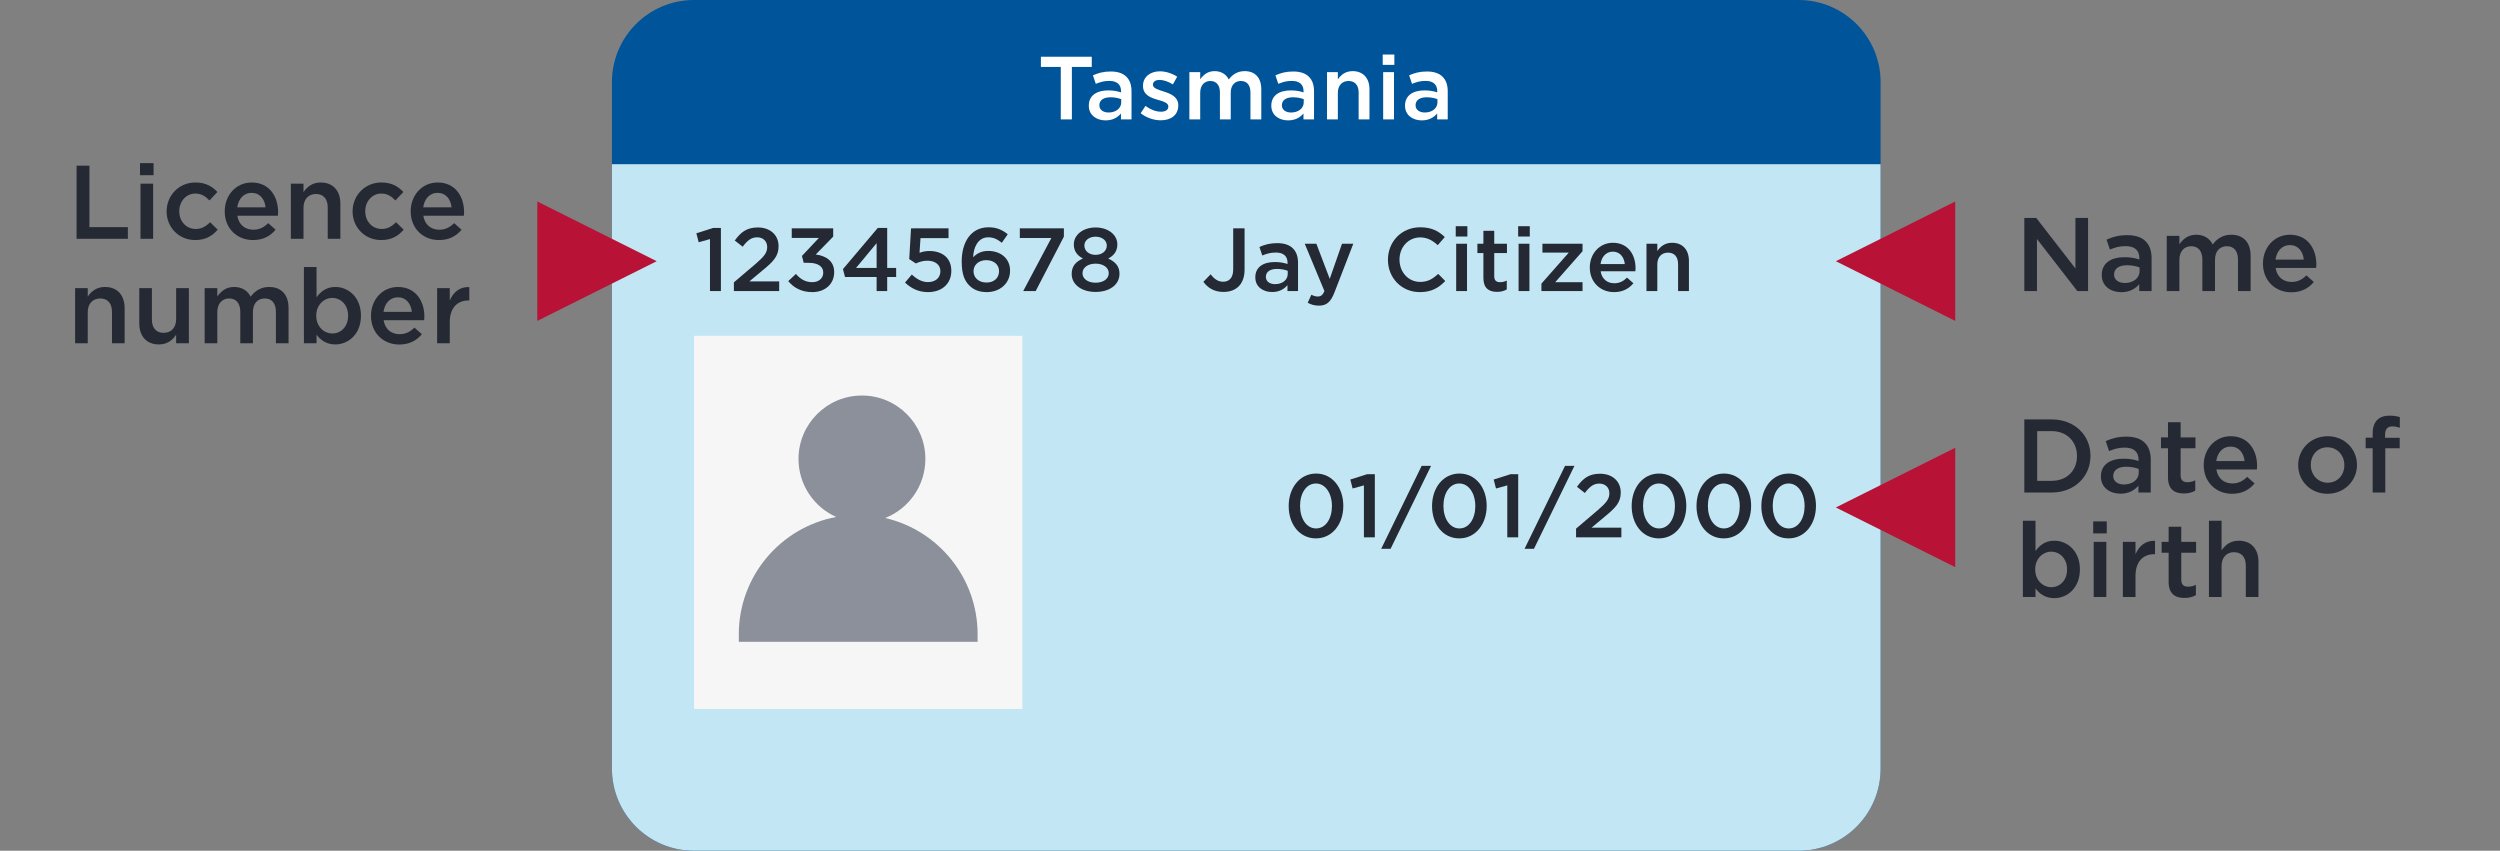 <svg height="114" viewBox="0 0 335 114" width="335" xmlns="http://www.w3.org/2000/svg" xmlns:xlink="http://www.w3.org/1999/xlink"><rect x="0" y="0" width="335" height="114" fill="#808080" stroke="none"/><clipPath id="a"><path d="m335 0v114h-335v-114z"/></clipPath><clipPath id="b"><path d="m159 0c6.075 0 11 4.925 11 11v92c0 6.075-4.925 11-11 11h-148c-6.075 0-11-4.925-11-11v-92c0-6.075 4.925-11 11-11z"/></clipPath><clipPath id="c"><path d="m170 0v81c0 6.075-4.925 11-11 11h-148c-6.075 0-11-4.925-11-11v-81z"/></clipPath><clipPath id="d"><path d="m1.596 0 5.25 6.776v-6.776h1.694v9.8h-1.442l-5.404-6.972v6.972h-1.694v-9.8z"/></clipPath><clipPath id="e"><path d="m3.43 0c1.106 0 1.932.294 2.45.826.546.532.798 1.316.798 2.282v4.382h-1.652v-.924c-.504.602-1.274 1.078-2.408 1.078-1.386 0-2.618-.798-2.618-2.282v-.028c0-1.596 1.246-2.38 3.052-2.38.826 0 1.414.126 1.988.308v-.182c0-1.05-.644-1.61-1.834-1.61-.826 0-1.442.182-2.114.462l-.448-1.33c.812-.364 1.61-.602 2.786-.602zm-.042 4.032c-1.092 0-1.736.462-1.736 1.232v.028c0 .714.63 1.12 1.442 1.12 1.12 0 1.974-.644 1.974-1.582v-.504c-.434-.168-1.008-.294-1.68-.294z"/></clipPath><clipPath id="f"><path d="m8.652 0c1.61 0 2.59 1.022 2.59 2.828v4.718h-1.694v-4.2c0-1.176-.546-1.806-1.498-1.806-.924 0-1.582.644-1.582 1.834v4.172h-1.694v-4.214c0-1.148-.56-1.792-1.498-1.792s-1.582.7-1.582 1.834v4.172h-1.694v-7.392h1.694v1.12c.476-.658 1.12-1.274 2.254-1.274 1.064 0 1.82.518 2.212 1.302.588-.784 1.372-1.302 2.492-1.302z"/></clipPath><clipPath id="g"><path d="m3.612 0c2.352 0 3.542 1.848 3.542 3.976 0 .154-.014.308-.028.476h-5.432c.182 1.204 1.036 1.876 2.128 1.876.826 0 1.414-.308 2.002-.882l.994.882c-.7.84-1.666 1.386-3.024 1.386-2.142 0-3.794-1.554-3.794-3.836v-.028c0-2.114 1.498-3.85 3.612-3.85zm-.014 1.386c-1.036 0-1.764.798-1.918 1.946h3.794c-.112-1.092-.756-1.946-1.876-1.946z"/></clipPath><clipPath id="h"><path d="m1.722 0v8.232h5.152v1.568h-6.874v-9.8z"/></clipPath><clipPath id="i"><path d="m1.764 2.744v7.392h-1.694v-7.392zm.056-2.744v1.61h-1.82v-1.61z"/></clipPath><clipPath id="j"><path d="m3.85 0c1.386 0 2.254.518 2.954 1.274l-1.064 1.134c-.518-.546-1.064-.924-1.904-.924-1.232 0-2.142 1.064-2.142 2.352v.028c0 1.316.91 2.366 2.212 2.366.798 0 1.386-.364 1.918-.91l1.022 1.008c-.728.812-1.582 1.386-3.024 1.386-2.198 0-3.822-1.722-3.822-3.822v-.028c0-2.1 1.624-3.864 3.85-3.864z"/></clipPath><clipPath id="k"><path d="m3.612 0c2.352 0 3.542 1.848 3.542 3.976 0 .154-.014.308-.028.476h-5.432c.182 1.204 1.036 1.876 2.128 1.876.826 0 1.414-.308 2.002-.882l.994.882c-.7.84-1.666 1.386-3.024 1.386-2.142 0-3.794-1.554-3.794-3.836v-.028c0-2.114 1.498-3.85 3.612-3.85zm-.014 1.386c-1.036 0-1.764.798-1.918 1.946h3.794c-.112-1.092-.756-1.946-1.876-1.946z"/></clipPath><clipPath id="l"><path d="m4.004 0c1.666 0 2.632 1.12 2.632 2.828v4.718h-1.694v-4.2c0-1.148-.574-1.806-1.582-1.806-.98 0-1.666.686-1.666 1.834v4.172h-1.694v-7.392h1.694v1.134c.476-.686 1.162-1.288 2.31-1.288z"/></clipPath><clipPath id="m"><path d="m3.85 0c1.386 0 2.254.518 2.954 1.274l-1.064 1.134c-.518-.546-1.064-.924-1.904-.924-1.232 0-2.142 1.064-2.142 2.352v.028c0 1.316.91 2.366 2.212 2.366.798 0 1.386-.364 1.918-.91l1.022 1.008c-.728.812-1.582 1.386-3.024 1.386-2.198 0-3.822-1.722-3.822-3.822v-.028c0-2.1 1.624-3.864 3.85-3.864z"/></clipPath><clipPath id="n"><path d="m3.612 0c2.352 0 3.542 1.848 3.542 3.976 0 .154-.014.308-.028.476h-5.432c.182 1.204 1.036 1.876 2.128 1.876.826 0 1.414-.308 2.002-.882l.994.882c-.7.84-1.666 1.386-3.024 1.386-2.142 0-3.794-1.554-3.794-3.836v-.028c0-2.114 1.498-3.85 3.612-3.85zm-.014 1.386c-1.036 0-1.764.798-1.918 1.946h3.794c-.112-1.092-.756-1.946-1.876-1.946z"/></clipPath><clipPath id="o"><path d="m4.004 0c1.666 0 2.632 1.12 2.632 2.828v4.718h-1.694v-4.2c0-1.148-.574-1.806-1.582-1.806-.98 0-1.666.686-1.666 1.834v4.172h-1.694v-7.392h1.694v1.134c.476-.686 1.162-1.288 2.31-1.288z"/></clipPath><clipPath id="p"><path d="m1.694 0v4.2c0 1.148.574 1.792 1.582 1.792.98 0 1.666-.672 1.666-1.82v-4.172h1.708v7.392h-1.708v-1.148c-.476.7-1.162 1.302-2.31 1.302-1.666 0-2.632-1.12-2.632-2.842v-4.704z"/></clipPath><clipPath id="q"><path d="m8.652 0c1.61 0 2.59 1.022 2.59 2.828v4.718h-1.694v-4.2c0-1.176-.546-1.806-1.498-1.806-.924 0-1.582.644-1.582 1.834v4.172h-1.694v-4.214c0-1.148-.56-1.792-1.498-1.792s-1.582.7-1.582 1.834v4.172h-1.694v-7.392h1.694v1.12c.476-.658 1.12-1.274 2.254-1.274 1.064 0 1.82.518 2.212 1.302.588-.784 1.372-1.302 2.492-1.302z"/></clipPath><clipPath id="r"><path d="m1.694 0v4.06c.546-.77 1.316-1.386 2.52-1.386 1.736 0 3.43 1.372 3.43 3.836v.028c0 2.45-1.68 3.836-3.43 3.836-1.232 0-2.002-.616-2.52-1.302v1.148h-1.694v-10.22zm2.114 4.144c-1.148 0-2.156.952-2.156 2.366v.028c0 1.414 1.008 2.366 2.156 2.366 1.162 0 2.114-.91 2.114-2.366v-.028c0-1.428-.966-2.366-2.114-2.366z"/></clipPath><clipPath id="s"><path d="m3.612 0c2.352 0 3.542 1.848 3.542 3.976 0 .154-.014.308-.028.476h-5.432c.182 1.204 1.036 1.876 2.128 1.876.826 0 1.414-.308 2.002-.882l.994.882c-.7.84-1.666 1.386-3.024 1.386-2.142 0-3.794-1.554-3.794-3.836v-.028c0-2.114 1.498-3.85 3.612-3.85zm-.014 1.386c-1.036 0-1.764.798-1.918 1.946h3.794c-.112-1.092-.756-1.946-1.876-1.946z"/></clipPath><clipPath id="t"><path d="m4.11.001.202.002v1.792h-.098c-1.484 0-2.52.966-2.52 2.926v2.814h-1.694v-7.392h1.694v1.666c.462-1.106 1.316-1.862 2.618-1.806z"/></clipPath><clipPath id="u"><path d="m3.654 0c3.08 0 5.208 2.114 5.208 4.872v.028c0 2.758-2.128 4.9-5.208 4.9h-3.654v-9.8zm0 1.568h-1.932v6.664h1.932c2.058 0 3.402-1.386 3.402-3.304v-.028c0-1.918-1.344-3.332-3.402-3.332z"/></clipPath><clipPath id="v"><path d="m3.43 0c1.106 0 1.932.294 2.45.826.546.532.798 1.316.798 2.282v4.382h-1.652v-.924c-.504.602-1.274 1.078-2.408 1.078-1.386 0-2.618-.798-2.618-2.282v-.028c0-1.596 1.246-2.38 3.052-2.38.826 0 1.414.126 1.988.308v-.182c0-1.05-.644-1.61-1.834-1.61-.826 0-1.442.182-2.114.462l-.448-1.33c.812-.364 1.61-.602 2.786-.602zm-.042 4.032c-1.092 0-1.736.462-1.736 1.232v.028c0 .714.63 1.12 1.442 1.12 1.12 0 1.974-.644 1.974-1.582v-.504c-.434-.168-1.008-.294-1.68-.294z"/></clipPath><clipPath id="w"><path d="m2.632 0v2.03h1.988v1.456h-1.988v3.626c0 .658.336.924.91.924.378 0 .714-.084 1.05-.252v1.386c-.42.238-.882.378-1.526.378-1.246 0-2.128-.546-2.128-2.17v-3.892h-.938v-1.456h.938v-2.03z"/></clipPath><clipPath id="x"><path d="m3.612 0c2.352 0 3.542 1.848 3.542 3.976 0 .154-.014.308-.028.476h-5.432c.182 1.204 1.036 1.876 2.128 1.876.826 0 1.414-.308 2.002-.882l.994.882c-.7.84-1.666 1.386-3.024 1.386-2.142 0-3.794-1.554-3.794-3.836v-.028c0-2.114 1.498-3.85 3.612-3.85zm-.014 1.386c-1.036 0-1.764.798-1.918 1.946h3.794c-.112-1.092-.756-1.946-1.876-1.946z"/></clipPath><clipPath id="y"><path d="m3.948 0c2.268 0 3.934 1.722 3.934 3.836v.028c0 2.1-1.68 3.85-3.962 3.85-2.254 0-3.92-1.722-3.92-3.822v-.028c0-2.114 1.68-3.864 3.948-3.864zm-.028 1.484c-1.358 0-2.226 1.064-2.226 2.352v.028c0 1.288.938 2.366 2.254 2.366 1.372 0 2.24-1.064 2.24-2.338v-.028c0-1.302-.938-2.38-2.268-2.38z"/></clipPath><clipPath id="z"><path d="m3.206 0c.588 0 .994.084 1.372.196v1.428c-.336-.112-.63-.182-.994-.182-.644 0-.98.35-.98 1.12v.406h1.96v1.4h-1.932v5.936h-1.694v-5.936h-.938v-1.414h.938v-.546c0-.812.21-1.428.602-1.82s.938-.588 1.666-.588z"/></clipPath><clipPath id="A"><path d="m1.694 0v4.06c.546-.77 1.316-1.386 2.52-1.386 1.736 0 3.43 1.372 3.43 3.836v.028c0 2.45-1.68 3.836-3.43 3.836-1.232 0-2.002-.616-2.52-1.302v1.148h-1.694v-10.22zm2.114 4.144c-1.148 0-2.156.952-2.156 2.366v.028c0 1.414 1.008 2.366 2.156 2.366 1.162 0 2.114-.91 2.114-2.366v-.028c0-1.428-.966-2.366-2.114-2.366z"/></clipPath><clipPath id="B"><path d="m1.764 2.744v7.392h-1.694v-7.392zm.056-2.744v1.61h-1.82v-1.61z"/></clipPath><clipPath id="C"><path d="m4.11.001.202.002v1.792h-.098c-1.484 0-2.52.966-2.52 2.926v2.814h-1.694v-7.392h1.694v1.666c.462-1.106 1.316-1.862 2.618-1.806z"/></clipPath><clipPath id="D"><path d="m2.632 0v2.03h1.988v1.456h-1.988v3.626c0 .658.336.924.91.924.378 0 .714-.084 1.05-.252v1.386c-.42.238-.882.378-1.526.378-1.246 0-2.128-.546-2.128-2.17v-3.892h-.938v-1.456h.938v-2.03z"/></clipPath><clipPath id="E"><path d="m1.694 0v3.962c.476-.686 1.162-1.288 2.31-1.288 1.666 0 2.632 1.12 2.632 2.828v4.718h-1.694v-4.2c0-1.148-.574-1.806-1.582-1.806-.98 0-1.666.686-1.666 1.834v4.172h-1.694v-10.22z"/></clipPath><clipPath id="F"><path d="m3.672 0c2.196 0 3.648 1.92 3.648 4.32v.024c0 2.4-1.464 4.344-3.672 4.344s-3.648-1.92-3.648-4.32v-.024c0-2.4 1.464-4.344 3.672-4.344zm-.024 1.332c-1.296 0-2.124 1.32-2.124 2.988v.024c0 1.656.84 3.012 2.148 3.012s2.124-1.344 2.124-2.988v-.024c0-1.656-.852-3.012-2.148-3.012z"/></clipPath><clipPath id="G"><path d="m3.288 0v8.46h-1.464v-6.96l-1.512.42-.312-1.2 2.268-.72z"/></clipPath><clipPath id="H"><path d="m6.684 0-5.424 11.112h-1.26l5.424-11.112z"/></clipPath><clipPath id="I"><path d="m3.672 0c2.196 0 3.648 1.92 3.648 4.32v.024c0 2.4-1.464 4.344-3.672 4.344s-3.648-1.92-3.648-4.32v-.024c0-2.4 1.464-4.344 3.672-4.344zm-.024 1.332c-1.296 0-2.124 1.32-2.124 2.988v.024c0 1.656.84 3.012 2.148 3.012s2.124-1.344 2.124-2.988v-.024c0-1.656-.852-3.012-2.148-3.012z"/></clipPath><clipPath id="J"><path d="m3.288 0v8.46h-1.464v-6.96l-1.512.42-.312-1.2 2.268-.72z"/></clipPath><clipPath id="K"><path d="m6.684 0-5.424 11.112h-1.26l5.424-11.112z"/></clipPath><clipPath id="L"><path d="m3.216 0c1.644 0 2.772 1.008 2.772 2.508v.024c0 1.32-.696 2.04-2.184 3.252l-1.728 1.44h3.996v1.296h-6.072v-1.164l2.892-2.46c1.152-.984 1.572-1.512 1.572-2.268 0-.828-.588-1.308-1.356-1.308s-1.296.42-1.932 1.26l-1.056-.828c.804-1.116 1.596-1.752 3.096-1.752z"/></clipPath><clipPath id="M"><path d="m3.672 0c2.196 0 3.648 1.92 3.648 4.32v.024c0 2.4-1.464 4.344-3.672 4.344s-3.648-1.92-3.648-4.32v-.024c0-2.4 1.464-4.344 3.672-4.344zm-.024 1.332c-1.296 0-2.124 1.32-2.124 2.988v.024c0 1.656.84 3.012 2.148 3.012s2.124-1.344 2.124-2.988v-.024c0-1.656-.852-3.012-2.148-3.012z"/></clipPath><clipPath id="N"><path d="m5.52 0v5.544c0 .996-.3 1.74-.792 2.232s-1.2.744-2.04.744c-1.296 0-2.136-.6-2.688-1.356l.972-1.008c.492.636.984.996 1.692.996.792 0 1.332-.528 1.332-1.656v-5.496z"/></clipPath><clipPath id="O"><path d="m2.94 0c.948 0 1.656.252 2.1.708.468.456.684 1.128.684 1.956v3.756h-1.416v-.792c-.432.516-1.092.924-2.064.924-1.188 0-2.244-.684-2.244-1.956v-.024c0-1.368 1.068-2.04 2.616-2.04.708 0 1.212.108 1.704.264v-.156c0-.9-.552-1.38-1.572-1.38-.708 0-1.236.156-1.812.396l-.384-1.14c.696-.312 1.38-.516 2.388-.516zm-.036 3.456c-.936 0-1.488.396-1.488 1.056v.024c0 .612.54.96 1.236.96.96 0 1.692-.552 1.692-1.356v-.432c-.372-.144-.864-.252-1.44-.252z"/></clipPath><clipPath id="P"><path d="m1.56 0 1.788 4.704 1.644-4.704h1.512l-2.52 6.516c-.504 1.296-1.068 1.776-2.088 1.776-.6 0-1.056-.144-1.5-.384l.492-1.08c.264.144.552.24.852.24.408 0 .66-.18.9-.72l-2.64-6.348z"/></clipPath><clipPath id="Q"><path d="m4.332 0c1.548 0 2.484.54 3.288 1.308l-.948 1.092c-.672-.624-1.392-1.044-2.352-1.044-1.596 0-2.772 1.32-2.772 2.964v.024c0 1.644 1.164 2.976 2.772 2.976 1.032 0 1.692-.408 2.412-1.08l.948.96c-.876.912-1.836 1.488-3.408 1.488-2.448 0-4.272-1.908-4.272-4.32v-.024c0-2.388 1.788-4.344 4.332-4.344z"/></clipPath><clipPath id="R"><path d="m1.512 2.352v6.336h-1.452v-6.336zm.048-2.352v1.38h-1.56v-1.38z"/></clipPath><clipPath id="S"><path d="m2.256 0v1.74h1.704v1.248h-1.704v3.108c0 .564.288.792.78.792.324 0 .612-.072.9-.216v1.188c-.36.204-.756.324-1.308.324-1.068 0-1.824-.468-1.824-1.86v-3.336h-.804v-1.248h.804v-1.74z"/></clipPath><clipPath id="T"><path d="m5.508 0v.996l-3.66 4.152h3.66v1.188h-5.508v-.996l3.66-4.152h-3.528v-1.188z"/></clipPath><clipPath id="U"><path d="m3.096 0c2.016 0 3.036 1.584 3.036 3.408 0 .132-.012.264-.024.408h-4.656c.156 1.032.888 1.608 1.824 1.608.708 0 1.212-.264 1.716-.756l.852.756c-.6.72-1.428 1.188-2.592 1.188-1.836 0-3.252-1.332-3.252-3.288v-.024c0-1.812 1.284-3.3 3.096-3.3zm-.012 1.188c-.888 0-1.512.684-1.644 1.668h3.252c-.096-.936-.648-1.668-1.608-1.668z"/></clipPath><clipPath id="V"><path d="m3.432 0c1.428 0 2.256.96 2.256 2.424v4.044h-1.452v-3.6c0-.984-.492-1.548-1.356-1.548-.84 0-1.428.588-1.428 1.572v3.576h-1.452v-6.336h1.452v.972c.408-.588.996-1.104 1.98-1.104z"/></clipPath><clipPath id="W"><path d="m3.288 0v8.46h-1.464v-6.96l-1.512.42-.312-1.2 2.268-.72z"/></clipPath><clipPath id="X"><path d="m3.216 0c1.644 0 2.772 1.008 2.772 2.508v.024c0 1.32-.696 2.04-2.184 3.252l-1.728 1.44h3.996v1.296h-6.072v-1.164l2.892-2.46c1.152-.984 1.572-1.512 1.572-2.268 0-.828-.588-1.308-1.356-1.308s-1.296.42-1.932 1.26l-1.056-.828c.804-1.116 1.596-1.752 3.096-1.752z"/></clipPath><clipPath id="Y"><path d="m6.024 0v1.104l-2.34 2.4c1.272.156 2.472.804 2.472 2.352v.024c0 1.548-1.188 2.664-2.94 2.664-1.464 0-2.508-.612-3.216-1.476l1.032-.96c.6.708 1.272 1.104 2.208 1.104.828 0 1.452-.504 1.452-1.272v-.024c0-.828-.756-1.296-1.932-1.296h-.684l-.24-.924 2.268-2.412h-3.636v-1.284z"/></clipPath><clipPath id="Z"><path d="m5.928 0v5.364h1.2v1.212h-1.2v1.884h-1.416v-1.884h-4.236l-.276-1.056 4.668-5.52zm-1.416 2.04-2.76 3.324h2.76z"/></clipPath><clipPath id="aa"><path d="m5.832 0v1.308h-3.756l-.132 1.968c.396-.144.768-.24 1.332-.24 1.632 0 2.928.864 2.928 2.64v.024c0 1.716-1.26 2.844-3.12 2.844-1.284 0-2.292-.516-3.084-1.284l.912-1.068c.672.624 1.38 1.008 2.16 1.008 1.008 0 1.668-.576 1.668-1.452v-.024c0-.852-.72-1.392-1.74-1.392-.6 0-1.116.168-1.548.372l-.888-.588.24-4.116z"/></clipPath><clipPath id="ab"><path d="m3.6 0c1.092 0 1.836.348 2.568.936l-.792 1.14c-.588-.456-1.08-.732-1.824-.732-1.464 0-1.992 1.524-2.016 2.676.492-.516 1.116-.852 2.016-.852 1.62 0 2.928.96 2.928 2.64v.024c0 1.668-1.356 2.856-3.12 2.856-1.032 0-1.776-.324-2.34-.888-.636-.636-1.02-1.512-1.02-3.204v-.024c0-2.568 1.224-4.572 3.6-4.572zm-.312 4.404c-1.044 0-1.704.672-1.704 1.476v.024c0 .852.696 1.5 1.74 1.5s1.68-.648 1.68-1.512v-.024c0-.84-.672-1.464-1.716-1.464z"/></clipPath><clipPath id="ac"><path d="m5.904 0v1.116l-3.78 7.284h-1.668l3.768-7.104h-4.224v-1.296z"/></clipPath><clipPath id="ad"><path d="m3.204 0c1.68 0 2.916.972 2.916 2.268v.024c0 .936-.516 1.5-1.224 1.872.924.42 1.512 1.02 1.512 2.016v.024c0 1.5-1.368 2.436-3.204 2.436s-3.204-.96-3.204-2.412v-.024c0-1.008.564-1.644 1.512-2.04-.708-.372-1.224-.936-1.224-1.872v-.024c0-1.284 1.236-2.268 2.916-2.268zm0 4.848c-.996 0-1.752.504-1.752 1.272v.024c0 .684.648 1.26 1.752 1.26s1.764-.564 1.764-1.26v-.024c0-.768-.768-1.272-1.764-1.272zm0-3.612c-.9 0-1.5.528-1.5 1.164v.024c0 .732.636 1.248 1.5 1.248s1.5-.516 1.5-1.236v-.024c0-.648-.6-1.176-1.5-1.176z"/></clipPath><clipPath id="ae"><path d="m8 0 8 16h-16z"/></clipPath><clipPath id="af"><path d="m44 0v50h-44v-50z"/></clipPath><clipPath id="ag"><path d="m16.5 0c4.694 0 8.5 3.806 8.5 8.5 0 3.595-2.231 6.668-5.385 7.911 7.095 1.638 12.385 7.996 12.385 15.589v1h-32v-1c0-7.83 5.624-14.346 13.053-15.729-2.977-1.321-5.053-4.304-5.053-7.771 0-4.694 3.806-8.5 8.5-8.5z"/></clipPath><clipPath id="ah"><path d="m6.816 0v1.368h-2.664v7.032h-1.488v-7.032h-2.664v-1.368z"/></clipPath><clipPath id="ai"><path d="m2.94 0c.948 0 1.656.252 2.1.708.468.456.684 1.128.684 1.956v3.756h-1.416v-.792c-.432.516-1.092.924-2.064.924-1.188 0-2.244-.684-2.244-1.956v-.024c0-1.368 1.068-2.04 2.616-2.04.708 0 1.212.108 1.704.264v-.156c0-.9-.552-1.38-1.572-1.38-.708 0-1.236.156-1.812.396l-.384-1.14c.696-.312 1.38-.516 2.388-.516zm-.036 3.456c-.936 0-1.488.396-1.488 1.056v.024c0 .612.54.96 1.236.96.96 0 1.692-.552 1.692-1.356v-.432c-.372-.144-.864-.252-1.44-.252z"/></clipPath><clipPath id="aj"><path d="m2.568 0c.792 0 1.656.276 2.328.72l-.576 1.032c-.612-.372-1.26-.6-1.788-.6-.564 0-.888.264-.888.624v.024c0 .468.684.66 1.428.9.924.288 1.968.708 1.968 1.848v.024c0 1.332-1.032 1.992-2.352 1.992-.9 0-1.896-.324-2.688-.948l.648-.984c.696.516 1.428.78 2.076.78.624 0 .984-.264.984-.684v-.024c0-.492-.672-.66-1.416-.888-.936-.264-1.98-.648-1.98-1.86v-.024c0-1.2.996-1.932 2.256-1.932z"/></clipPath><clipPath id="ak"><path d="m7.416 0c1.38 0 2.22.876 2.22 2.424v4.044h-1.452v-3.6c0-1.008-.468-1.548-1.284-1.548-.792 0-1.356.552-1.356 1.572v3.576h-1.452v-3.612c0-.984-.48-1.536-1.284-1.536s-1.356.6-1.356 1.572v3.576h-1.452v-6.336h1.452v.96c.408-.564.96-1.092 1.932-1.092.912 0 1.56.444 1.896 1.116.504-.672 1.176-1.116 2.136-1.116z"/></clipPath><clipPath id="al"><path d="m2.94 0c.948 0 1.656.252 2.1.708.468.456.684 1.128.684 1.956v3.756h-1.416v-.792c-.432.516-1.092.924-2.064.924-1.188 0-2.244-.684-2.244-1.956v-.024c0-1.368 1.068-2.04 2.616-2.04.708 0 1.212.108 1.704.264v-.156c0-.9-.552-1.38-1.572-1.38-.708 0-1.236.156-1.812.396l-.384-1.14c.696-.312 1.38-.516 2.388-.516zm-.036 3.456c-.936 0-1.488.396-1.488 1.056v.024c0 .612.54.96 1.236.96.96 0 1.692-.552 1.692-1.356v-.432c-.372-.144-.864-.252-1.44-.252z"/></clipPath><clipPath id="am"><path d="m3.432 0c1.428 0 2.256.96 2.256 2.424v4.044h-1.452v-3.6c0-.984-.492-1.548-1.356-1.548-.84 0-1.428.588-1.428 1.572v3.576h-1.452v-6.336h1.452v.972c.408-.588.996-1.104 1.98-1.104z"/></clipPath><clipPath id="an"><path d="m1.512 2.352v6.336h-1.452v-6.336zm.048-2.352v1.38h-1.56v-1.38z"/></clipPath><clipPath id="ao"><path d="m2.94 0c.948 0 1.656.252 2.1.708.468.456.684 1.128.684 1.956v3.756h-1.416v-.792c-.432.516-1.092.924-2.064.924-1.188 0-2.244-.684-2.244-1.956v-.024c0-1.368 1.068-2.04 2.616-2.04.708 0 1.212.108 1.704.264v-.156c0-.9-.552-1.38-1.572-1.38-.708 0-1.236.156-1.812.396l-.384-1.14c.696-.312 1.38-.516 2.388-.516zm-.036 3.456c-.936 0-1.488.396-1.488 1.056v.024c0 .612.54.96 1.236.96.96 0 1.692-.552 1.692-1.356v-.432c-.372-.144-.864-.252-1.44-.252z"/></clipPath><g clip-path="url(#a)"><g transform="translate(82)"><g clip-path="url(#b)"><path d="m0 0h170v114h-170z" fill="#005499"/></g><g clip-path="url(#c)" transform="translate(0 22)"><path d="m0 0h170v92h-170z" fill="#c2e6f4"/></g></g><g transform="translate(271.26 29.2)"><g clip-path="url(#d)"><path d="m0 0h8.54v9.8h-8.54z" fill="#242934"/></g><g clip-path="url(#e)" transform="translate(10.374 2.31)"><path d="m0 0h6.678v7.644h-6.678z" fill="#242934"/></g><g clip-path="url(#f)" transform="translate(19.082 2.254)"><path d="m0 0h11.242v7.546h-11.242z" fill="#242934"/></g><g clip-path="url(#g)" transform="translate(31.976 2.254)"><path d="m0 0h7.154v7.714h-7.154z" fill="#242934"/></g></g><g clip-path="url(#h)" transform="translate(10.26 22.2)"><path d="m0 0h6.874v9.8h-6.874z" fill="#242934"/></g><g clip-path="url(#i)" transform="translate(18.758 21.864)"><path d="m0 0h1.82v10.136h-1.82z" fill="#242934"/></g><g clip-path="url(#j)" transform="translate(22.328 24.454)"><path d="m0 0h6.846v7.714h-6.846z" fill="#242934"/></g><g clip-path="url(#k)" transform="translate(30.112 24.454)"><path d="m0 0h7.154v7.714h-7.154z" fill="#242934"/></g><g clip-path="url(#l)" transform="translate(38.974 24.454)"><path d="m0 0h6.636v7.546h-6.636z" fill="#242934"/></g><g clip-path="url(#m)" transform="translate(47.248 24.454)"><path d="m0 0h6.846v7.714h-6.846z" fill="#242934"/></g><g clip-path="url(#n)" transform="translate(55.032 24.454)"><path d="m0 0h7.154v7.714h-7.154z" fill="#242934"/></g><g clip-path="url(#o)" transform="translate(10.064 38.454)"><path d="m0 0h6.636v7.546h-6.636z" fill="#242934"/></g><g clip-path="url(#p)" transform="translate(18.66 38.608)"><path d="m0 0h6.65v7.546h-6.65z" fill="#242934"/></g><g clip-path="url(#q)" transform="translate(27.424 38.454)"><path d="m0 0h11.242v7.546h-11.242z" fill="#242934"/></g><g clip-path="url(#r)" transform="translate(40.724 35.78)"><path d="m0 0h7.644v10.374h-7.644z" fill="#242934"/></g><g clip-path="url(#s)" transform="translate(49.712 38.454)"><path d="m0 0h7.154v7.714h-7.154z" fill="#242934"/></g><g clip-path="url(#t)" transform="translate(58.574 38.465)"><path d="m0 0h4.312v7.535h-4.312z" fill="#242934"/></g><g clip-path="url(#u)" transform="translate(271.26 56.2)"><path d="m0 0h8.862v9.8h-8.862z" fill="#242934"/></g><g clip-path="url(#v)" transform="translate(281.522 58.51)"><path d="m0 0h6.678v7.644h-6.678z" fill="#242934"/></g><g clip-path="url(#w)" transform="translate(289.572 56.578)"><path d="m0 0h4.62v9.548h-4.62z" fill="#242934"/></g><g clip-path="url(#x)" transform="translate(295.298 58.454)"><path d="m0 0h7.154v7.714h-7.154z" fill="#242934"/></g><g clip-path="url(#y)" transform="translate(307.954 58.454)"><path d="m0 0h7.882v7.714h-7.882z" fill="#242934"/></g><g clip-path="url(#z)" transform="translate(316.998 55.696)"><path d="m0 0h4.578v10.304h-4.578z" fill="#242934"/></g><g clip-path="url(#A)" transform="translate(271.064 69.78)"><path d="m0 0h7.644v10.374h-7.644z" fill="#242934"/></g><g clip-path="url(#B)" transform="translate(280.486 69.864)"><path d="m0 0h1.82v10.136h-1.82z" fill="#242934"/></g><g clip-path="url(#C)" transform="translate(284.462 72.465)"><path d="m0 0h4.312v7.535h-4.312z" fill="#242934"/></g><g clip-path="url(#D)" transform="translate(289.656 70.578)"><path d="m0 0h4.62v9.548h-4.62z" fill="#242934"/></g><g clip-path="url(#E)" transform="translate(295.998 69.78)"><path d="m0 0h6.636v10.22h-6.636z" fill="#242934"/></g><g clip-path="url(#F)" transform="translate(172.684 63.456)"><path d="m0 0h7.32v8.688h-7.32z" fill="#242934"/></g><g clip-path="url(#G)" transform="translate(180.94 63.54)"><path d="m0 0h3.288v8.46h-3.288z" fill="#242934"/></g><g clip-path="url(#H)" transform="translate(185.08 62.424)"><path d="m0 0h6.684v11.112h-6.684z" fill="#242934"/></g><g clip-path="url(#I)" transform="translate(191.896 63.456)"><path d="m0 0h7.32v8.688h-7.32z" fill="#242934"/></g><g clip-path="url(#J)" transform="translate(200.152 63.54)"><path d="m0 0h3.288v8.46h-3.288z" fill="#242934"/></g><g clip-path="url(#K)" transform="translate(204.292 62.424)"><path d="m0 0h6.684v11.112h-6.684z" fill="#242934"/></g><g clip-path="url(#L)" transform="translate(211.192 63.48)"><path d="m0 0h6.072v8.52h-6.072z" fill="#242934"/></g><g clip-path="url(#F)" transform="translate(218.644 63.456)"><path d="m0 0h7.32v8.688h-7.32z" fill="#242934"/></g><g clip-path="url(#M)" transform="translate(227.332 63.456)"><path d="m0 0h7.32v8.688h-7.32z" fill="#242934"/></g><g clip-path="url(#F)" transform="translate(236.02 63.456)"><path d="m0 0h7.32v8.688h-7.32z" fill="#242934"/></g><g clip-path="url(#N)" transform="translate(161.252 30.6)"><path d="m0 0h5.52v8.52h-5.52z" fill="#242934"/></g><g clip-path="url(#O)" transform="translate(168.212 32.58)"><path d="m0 0h5.724v6.552h-5.724z" fill="#242934"/></g><g clip-path="url(#P)" transform="translate(174.836 32.664)"><path d="m0 0h6.504v8.292h-6.504z" fill="#242934"/></g><g clip-path="url(#Q)" transform="translate(185.984 30.456)"><path d="m0 0h7.68v8.688h-7.68z" fill="#242934"/></g><g clip-path="url(#R)" transform="translate(195.068 30.312)"><path d="m0 0h1.56v8.688h-1.56z" fill="#242934"/></g><g clip-path="url(#S)" transform="translate(197.972 30.924)"><path d="m0 0h3.96v8.184h-3.96z" fill="#242934"/></g><g clip-path="url(#R)" transform="translate(203.432 30.312)"><path d="m0 0h1.56v8.688h-1.56z" fill="#242934"/></g><g clip-path="url(#T)" transform="translate(206.552 32.664)"><path d="m0 0h5.508v6.336h-5.508z" fill="#242934"/></g><g clip-path="url(#U)" transform="translate(213.032 32.532)"><path d="m0 0h6.132v6.612h-6.132z" fill="#242934"/></g><g clip-path="url(#V)" transform="translate(220.628 32.532)"><path d="m0 0h5.688v6.468h-5.688z" fill="#242934"/></g><g clip-path="url(#W)" transform="translate(93.312 30.54)"><path d="m0 0h3.288v8.46h-3.288z" fill="#242934"/></g><g clip-path="url(#X)" transform="translate(98.34 30.48)"><path d="m0 0h6.072v8.52h-6.072z" fill="#242934"/></g><g clip-path="url(#Y)" transform="translate(105.624 30.6)"><path d="m0 0h6.156v8.544h-6.156z" fill="#242934"/></g><g clip-path="url(#Z)" transform="translate(112.956 30.54)"><path d="m0 0h7.128v8.46h-7.128z" fill="#242934"/></g><g clip-path="url(#aa)" transform="translate(121.272 30.6)"><path d="m0 0h6.204v8.544h-6.204z" fill="#242934"/></g><g clip-path="url(#ab)" transform="translate(128.868 30.456)"><path d="m0 0h6.48v8.688h-6.48z" fill="#242934"/></g><g clip-path="url(#ac)" transform="translate(136.656 30.6)"><path d="m0 0h5.904v8.4h-5.904z" fill="#242934"/></g><g clip-path="url(#ad)" transform="translate(143.604 30.48)"><path d="m0 0h6.408v8.64h-6.408z" fill="#242934"/></g><g clip-path="url(#ae)" transform="matrix(0 1 -1 0 88 27)"><path d="m0 0h16v16h-16z" fill="#b81236"/></g><g clip-path="url(#ae)" transform="matrix(0 -1 1 0 246 43)"><path d="m0 0h16v16h-16z" fill="#b81236"/></g><g clip-path="url(#ae)" transform="matrix(0 -1 1 0 246 76)"><path d="m0 0h16v16h-16z" fill="#b81236"/></g><g clip-path="url(#af)" transform="translate(93 45)"><path d="m0 0h44v50h-44z" fill="#f6f6f6"/></g><g clip-path="url(#ag)" transform="translate(99 53)"><path d="m0 0h32v33h-32z" fill="#8c909b"/></g><g clip-path="url(#ah)" transform="translate(139.48 7.6)"><path d="m0 0h6.816v8.4h-6.816z" fill="#fff"/></g><g clip-path="url(#ai)" transform="translate(145.9 9.58)"><path d="m0 0h5.724v6.552h-5.724z" fill="#fff"/></g><g clip-path="url(#aj)" transform="translate(152.848 9.556)"><path d="m0 0h5.04v6.564h-5.04z" fill="#fff"/></g><g clip-path="url(#ak)" transform="translate(159.376 9.532)"><path d="m0 0h9.636v6.468h-9.636z" fill="#fff"/></g><g clip-path="url(#al)" transform="translate(170.356 9.58)"><path d="m0 0h5.724v6.552h-5.724z" fill="#fff"/></g><g clip-path="url(#am)" transform="translate(177.82 9.532)"><path d="m0 0h5.688v6.468h-5.688z" fill="#fff"/></g><g clip-path="url(#an)" transform="translate(185.284 7.312)"><path d="m0 0h1.56v8.688h-1.56z" fill="#fff"/></g><g clip-path="url(#ao)" transform="translate(188.272 9.58)"><path d="m0 0h5.724v6.552h-5.724z" fill="#fff"/></g></g></svg>